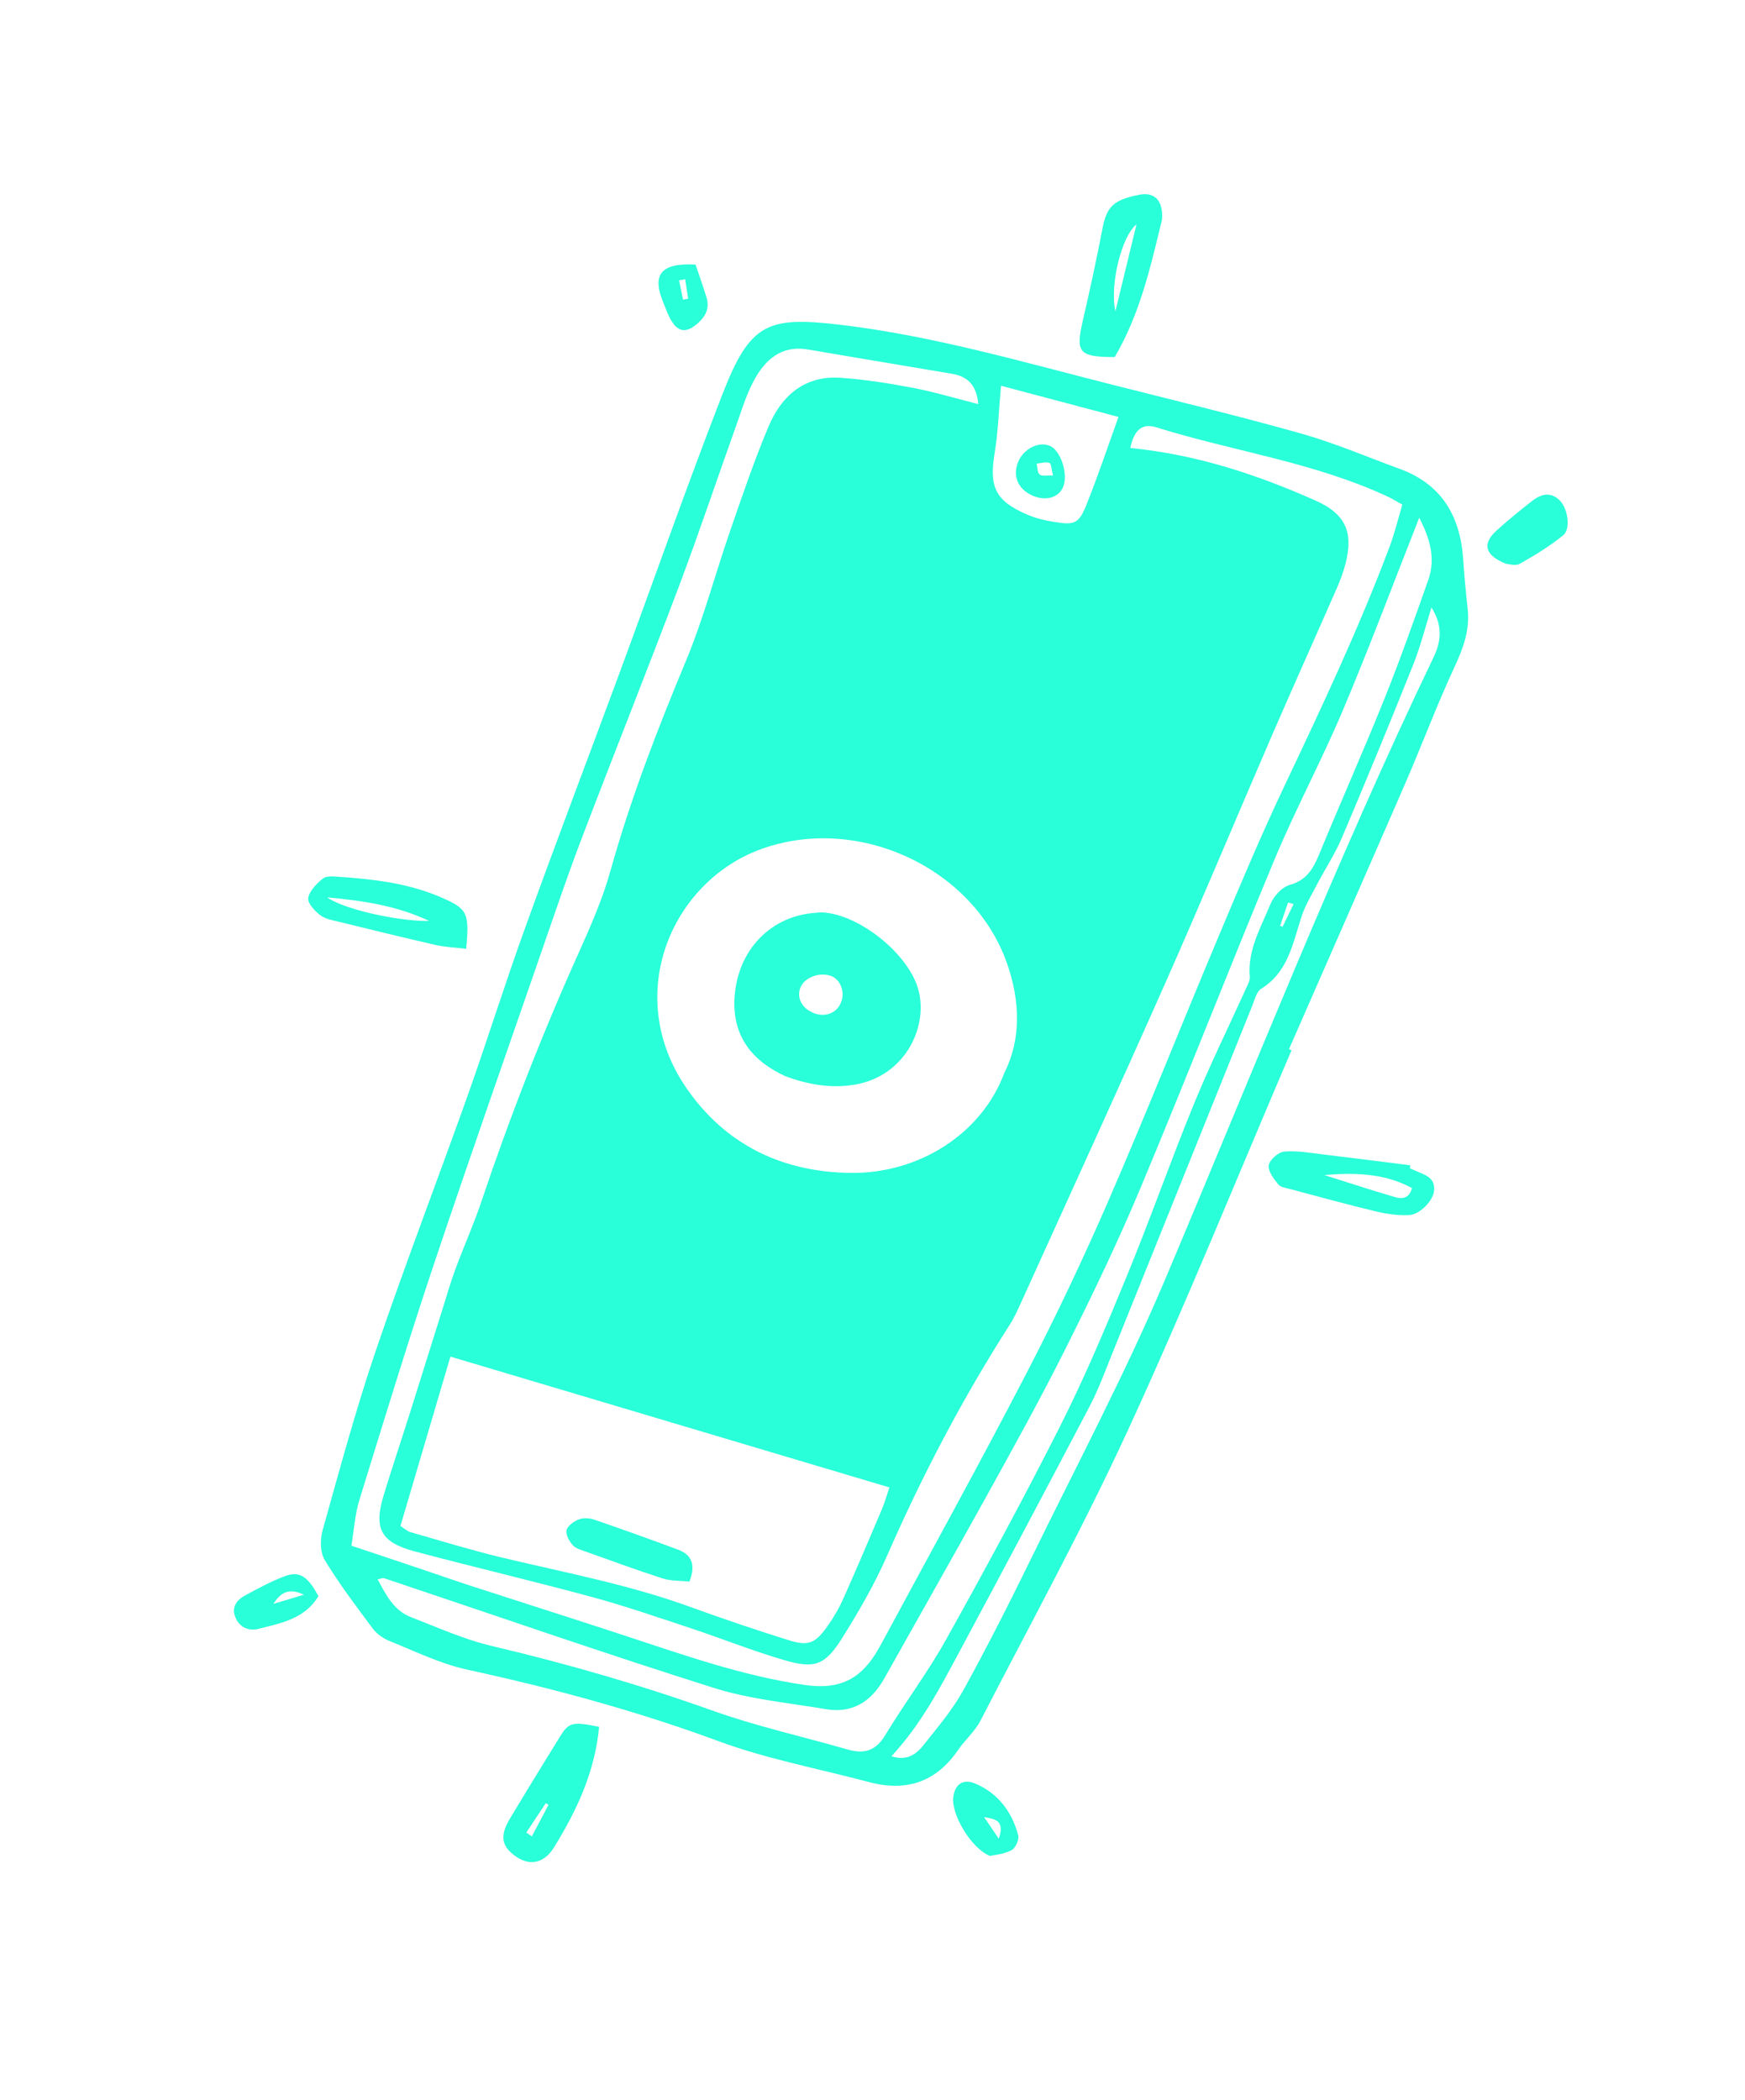 <svg width="59" height="71" viewBox="0 0 59 71" fill="none" xmlns="http://www.w3.org/2000/svg">
<path d="M43.665 35.509C41.837 39.778 40.096 44.086 38.157 48.301C36.618 51.648 34.842 54.887 33.151 58.164C32.966 58.526 32.633 58.808 32.399 59.15C31.649 60.249 30.634 60.576 29.385 60.243C27.682 59.789 25.928 59.464 24.281 58.854C21.512 57.833 18.684 57.068 15.802 56.442C14.891 56.245 14.031 55.818 13.158 55.468C12.948 55.382 12.736 55.229 12.601 55.049C12.039 54.295 11.466 53.541 10.979 52.734C10.822 52.476 10.82 52.034 10.91 51.721C11.48 49.689 12.03 47.646 12.708 45.652C13.694 42.752 14.796 39.888 15.825 36.998C16.491 35.12 17.085 33.215 17.764 31.341C18.805 28.457 19.896 25.593 20.959 22.717C22.114 19.591 23.216 16.446 24.422 13.338C25.356 10.931 25.939 10.69 28.377 10.975C31.516 11.343 34.54 12.228 37.589 13C39.729 13.543 41.873 14.058 43.998 14.657C45.126 14.976 46.214 15.443 47.318 15.847C48.734 16.361 49.371 17.434 49.471 18.899C49.509 19.462 49.56 20.02 49.623 20.578C49.702 21.279 49.483 21.889 49.189 22.523C48.586 23.819 48.087 25.161 47.518 26.47C46.215 29.473 44.894 32.468 43.581 35.468L43.668 35.503L43.665 35.509ZM38.211 15.143C40.468 15.366 42.499 16.043 44.47 16.917C45.485 17.369 45.771 17.972 45.493 19.058C45.418 19.345 45.313 19.626 45.193 19.898C44.476 21.533 43.743 23.162 43.032 24.799C41.815 27.611 40.636 30.443 39.394 33.245C37.802 36.837 36.163 40.409 34.544 43.986C34.421 44.257 34.3 44.532 34.141 44.78C32.549 47.266 31.183 49.871 29.999 52.576C29.572 53.55 29.032 54.484 28.465 55.386C27.893 56.292 27.548 56.42 26.523 56.121C25.45 55.81 24.411 55.389 23.349 55.039C22.235 54.671 21.12 54.284 19.987 53.978C18 53.439 15.995 52.971 14.006 52.439C12.868 52.134 12.631 51.66 12.973 50.542C13.251 49.631 13.554 48.73 13.841 47.823C14.224 46.605 14.605 45.383 14.989 44.165C15.12 43.741 15.247 43.311 15.4 42.896C15.678 42.142 16.01 41.407 16.266 40.647C17.234 37.765 18.336 34.942 19.584 32.169C19.986 31.272 20.383 30.363 20.644 29.423C21.319 27.008 22.216 24.684 23.179 22.373C23.784 20.925 24.185 19.39 24.701 17.902C25.111 16.724 25.51 15.538 25.998 14.389C26.439 13.355 27.229 12.692 28.409 12.77C29.227 12.826 30.044 12.955 30.85 13.108C31.586 13.248 32.306 13.464 33.076 13.661C33.018 13.006 32.706 12.72 32.179 12.634C30.555 12.363 28.935 12.089 27.313 11.814C26.404 11.662 25.852 12.172 25.472 12.899C25.224 13.369 25.068 13.889 24.888 14.395C24.246 16.189 23.642 17.994 22.972 19.777C21.891 22.645 20.752 25.493 19.662 28.357C19.205 29.552 18.795 30.766 18.375 31.977C17.141 35.548 15.884 39.114 14.683 42.699C13.795 45.352 12.978 48.026 12.153 50.7C12 51.195 11.967 51.729 11.881 52.252C12.722 52.533 13.472 52.781 14.216 53.033C14.802 53.23 15.386 53.434 15.971 53.625C17.677 54.179 19.392 54.721 21.095 55.281C23.104 55.941 25.086 56.649 27.21 56.959C28.473 57.144 29.166 56.696 29.723 55.703C29.766 55.626 29.81 55.546 29.853 55.468C31.473 52.458 33.129 49.465 34.703 46.428C35.703 44.501 36.633 42.534 37.497 40.543C38.778 37.593 39.961 34.602 41.208 31.639C41.924 29.937 42.637 28.235 43.428 26.568C44.689 23.905 45.946 21.241 46.984 18.479C47.156 18.017 47.272 17.536 47.414 17.058C47.196 16.939 47.074 16.86 46.944 16.799C44.443 15.625 41.696 15.259 39.088 14.443C38.585 14.287 38.333 14.584 38.215 15.149L38.211 15.143ZM15.229 45.859C14.65 47.821 14.096 49.691 13.539 51.585C13.673 51.67 13.76 51.757 13.863 51.788C14.879 52.08 15.892 52.391 16.919 52.64C19.06 53.154 21.229 53.555 23.31 54.311C24.415 54.712 25.526 55.09 26.649 55.44C27.346 55.658 27.564 55.558 27.996 54.947C28.198 54.659 28.378 54.346 28.522 54.022C28.969 53.017 29.399 52.008 29.828 50.995C29.914 50.786 29.976 50.566 30.071 50.281C25.119 48.805 20.229 47.351 15.238 45.862L15.229 45.859ZM33.955 36.276C34.533 35.127 34.493 33.841 34.05 32.571C32.914 29.321 28.999 27.524 25.742 28.7C22.706 29.798 21.049 33.623 23.197 36.764C24.521 38.7 26.453 39.625 28.771 39.65C31.067 39.673 33.188 38.336 33.956 36.273L33.955 36.276ZM47.984 17.505C47.105 19.734 46.294 21.903 45.392 24.038C44.674 25.735 43.796 27.366 43.086 29.07C41.551 32.751 40.109 36.467 38.567 40.145C37.799 41.981 36.934 43.782 36.041 45.563C35.191 47.264 34.268 48.927 33.347 50.592C32.21 52.648 31.048 54.688 29.9 56.736C29.462 57.519 28.824 57.928 27.93 57.778C26.654 57.562 25.344 57.442 24.121 57.054C20.388 55.877 16.692 54.59 12.981 53.348C12.941 53.332 12.884 53.367 12.77 53.389C13.053 53.918 13.314 54.442 13.896 54.667C14.799 55.014 15.695 55.423 16.633 55.642C19.156 56.237 21.641 56.952 24.082 57.823C25.572 58.357 27.135 58.699 28.66 59.141C29.206 59.297 29.599 59.2 29.924 58.666C30.584 57.573 31.359 56.55 31.98 55.437C33.312 53.048 34.617 50.644 35.846 48.206C36.675 46.562 37.391 44.861 38.09 43.157C38.884 41.232 39.571 39.267 40.359 37.34C40.91 35.994 41.554 34.686 42.154 33.361C42.203 33.253 42.266 33.133 42.257 33.024C42.173 32.117 42.631 31.357 42.953 30.566C43.064 30.298 43.342 29.989 43.6 29.917C44.166 29.76 44.392 29.386 44.596 28.893C45.321 27.134 46.097 25.391 46.807 23.626C47.339 22.301 47.814 20.957 48.29 19.609C48.555 18.861 48.331 18.17 47.984 17.497L47.984 17.505ZM48.398 20.537C48.195 21.187 48.03 21.849 47.778 22.478C46.995 24.44 46.189 26.393 45.363 28.337C45.132 28.88 44.798 29.381 44.523 29.91C44.334 30.271 44.119 30.627 43.997 31.011C43.706 31.909 43.546 32.865 42.64 33.426C42.49 33.518 42.428 33.773 42.353 33.965C40.762 37.911 39.177 41.86 37.586 45.806C37.351 46.385 37.137 46.975 36.848 47.527C35.399 50.288 33.938 53.043 32.462 55.792C31.796 57.032 31.148 58.287 30.14 59.368C30.675 59.541 30.987 59.29 31.221 58.996C31.698 58.397 32.205 57.8 32.573 57.134C33.391 55.65 34.155 54.136 34.9 52.611C36.427 49.485 38.062 46.404 39.414 43.202C42.379 36.187 45.172 29.098 48.468 22.223C48.748 21.641 48.766 21.123 48.401 20.538L48.398 20.537ZM33.845 13.04C33.771 13.849 33.75 14.582 33.632 15.299C33.439 16.457 33.643 16.924 34.718 17.39C35.009 17.517 35.331 17.595 35.646 17.644C36.335 17.757 36.477 17.702 36.736 17.057C37.12 16.099 37.449 15.117 37.817 14.094C36.473 13.737 35.171 13.394 33.842 13.039L33.845 13.04ZM43.738 30.561L43.55 30.509L43.282 31.3L43.365 31.327C43.488 31.071 43.615 30.817 43.738 30.561Z" fill="#29FFD9"/>
<path d="M37.689 12.07C36.479 12.071 36.364 11.914 36.606 10.861C36.846 9.824 37.072 8.786 37.272 7.741C37.416 6.99 37.642 6.755 38.514 6.585C39.017 6.486 39.283 6.749 39.294 7.275C39.295 7.334 39.295 7.396 39.282 7.453C38.898 9.032 38.543 10.619 37.69 12.067L37.689 12.07ZM37.712 10.525L38.426 7.585C37.924 7.98 37.516 9.619 37.712 10.525Z" fill="#29FFD9"/>
<path d="M20.257 58.374C20.112 59.909 19.496 61.21 18.733 62.446C18.396 62.993 17.913 63.079 17.457 62.767C16.954 62.421 16.886 62.068 17.242 61.477C17.788 60.564 18.345 59.659 18.903 58.753C19.233 58.214 19.335 58.187 20.26 58.375L20.257 58.374ZM17.798 61.948L17.983 62.078L18.547 61.008L18.453 60.955L17.795 61.947L17.798 61.948Z" fill="#29FFD9"/>
<path d="M15.756 32.072C15.373 32.028 15.053 32.016 14.749 31.949C13.66 31.701 12.576 31.433 11.491 31.168C11.265 31.111 11.007 31.074 10.831 30.939C10.643 30.8 10.396 30.534 10.421 30.358C10.46 30.115 10.703 29.876 10.911 29.702C11.026 29.608 11.251 29.623 11.426 29.637C12.602 29.717 13.771 29.849 14.87 30.316C15.815 30.721 15.873 30.843 15.763 32.071L15.756 32.072ZM11.062 30.334C11.626 30.745 13.511 31.154 14.512 31.132C13.378 30.599 12.226 30.445 11.062 30.334Z" fill="#29FFD9"/>
<path d="M47.669 39.496C47.725 39.519 47.777 39.54 47.833 39.563C48.139 39.712 48.541 39.779 48.486 40.263C48.446 40.597 48.007 41.058 47.639 41.075C47.264 41.092 46.878 41.038 46.511 40.949C45.541 40.717 44.583 40.45 43.62 40.195C43.48 40.159 43.295 40.134 43.217 40.036C43.067 39.847 42.864 39.588 42.898 39.39C42.928 39.205 43.222 38.947 43.417 38.929C43.847 38.891 44.291 38.972 44.727 39.024C45.711 39.141 46.699 39.267 47.683 39.392L47.671 39.5L47.669 39.496ZM44.775 39.722C45.581 39.974 46.381 40.239 47.193 40.475C47.416 40.538 47.658 40.502 47.738 40.16C46.811 39.66 45.808 39.634 44.775 39.722Z" fill="#29FFD9"/>
<path d="M50.915 19.056C50.196 18.77 50.115 18.379 50.59 17.944C50.983 17.587 51.396 17.25 51.816 16.924C52.123 16.686 52.462 16.617 52.76 16.944C53.018 17.229 53.108 17.887 52.852 18.095C52.398 18.463 51.894 18.773 51.383 19.059C51.233 19.143 50.989 19.061 50.915 19.056Z" fill="#29FFD9"/>
<path d="M33.467 62.739C32.798 62.453 32.158 61.302 32.23 60.751C32.287 60.315 32.563 60.118 32.975 60.292C33.745 60.62 34.214 61.244 34.427 62.04C34.465 62.184 34.334 62.476 34.2 62.545C33.935 62.681 33.618 62.706 33.467 62.739ZM33.273 61.425L33.769 62.156C33.998 61.505 33.599 61.491 33.273 61.425Z" fill="#29FFD9"/>
<path d="M10.765 53.956C10.307 54.724 9.505 54.868 8.743 55.061C8.4 55.149 8.09 55.007 7.953 54.658C7.819 54.318 8.015 54.078 8.293 53.93C8.734 53.692 9.176 53.451 9.641 53.278C10.13 53.096 10.415 53.298 10.765 53.956ZM9.242 54.219L10.276 53.908C9.73 53.647 9.467 53.874 9.242 54.219Z" fill="#29FFD9"/>
<path d="M23.515 8.938C23.634 9.29 23.769 9.67 23.888 10.055C23.994 10.402 23.875 10.674 23.605 10.917C23.222 11.259 22.944 11.25 22.692 10.829C22.587 10.654 22.52 10.458 22.443 10.269C22.025 9.287 22.329 8.883 23.517 8.942L23.515 8.938ZM23.093 10.129L23.267 10.098L23.167 9.44L22.961 9.476L23.093 10.129Z" fill="#29FFD9"/>
<path d="M23.31 53.464C23.02 53.432 22.699 53.449 22.411 53.36C21.544 53.082 20.689 52.766 19.83 52.46C19.667 52.4 19.47 52.352 19.362 52.23C19.243 52.097 19.118 51.867 19.157 51.719C19.198 51.568 19.413 51.423 19.584 51.358C19.738 51.301 19.943 51.32 20.101 51.374C21.046 51.698 21.986 52.035 22.922 52.384C23.381 52.555 23.536 52.889 23.309 53.467L23.31 53.464Z" fill="#29FFD9"/>
<path d="M26.574 36.39C25.449 35.879 24.748 35.042 24.836 33.706C24.942 32.129 26.047 30.946 27.611 30.854C27.671 30.849 27.729 30.84 27.786 30.842C29.023 30.896 30.64 32.19 31.021 33.358C31.437 34.625 30.642 36.37 28.911 36.664C28.111 36.801 27.329 36.668 26.575 36.387L26.574 36.39ZM27.477 34.233C27.879 34.406 28.286 34.26 28.434 33.89C28.577 33.544 28.424 33.12 28.113 32.998C27.721 32.844 27.198 33.038 27.063 33.383C26.931 33.719 27.104 34.072 27.479 34.23L27.477 34.233Z" fill="#29FFD9"/>
<path d="M34.912 16.754C34.419 16.54 34.228 16.092 34.426 15.612C34.606 15.175 35.11 14.916 35.488 15.068C35.858 15.213 36.123 16.012 35.95 16.452C35.804 16.822 35.365 16.951 34.909 16.753L34.912 16.754ZM35.602 16.078C35.551 15.878 35.55 15.678 35.483 15.65C35.362 15.6 35.197 15.66 35.051 15.672C35.079 15.797 35.07 15.968 35.149 16.038C35.226 16.106 35.391 16.064 35.602 16.078Z" fill="#29FFD9"/>
</svg>
